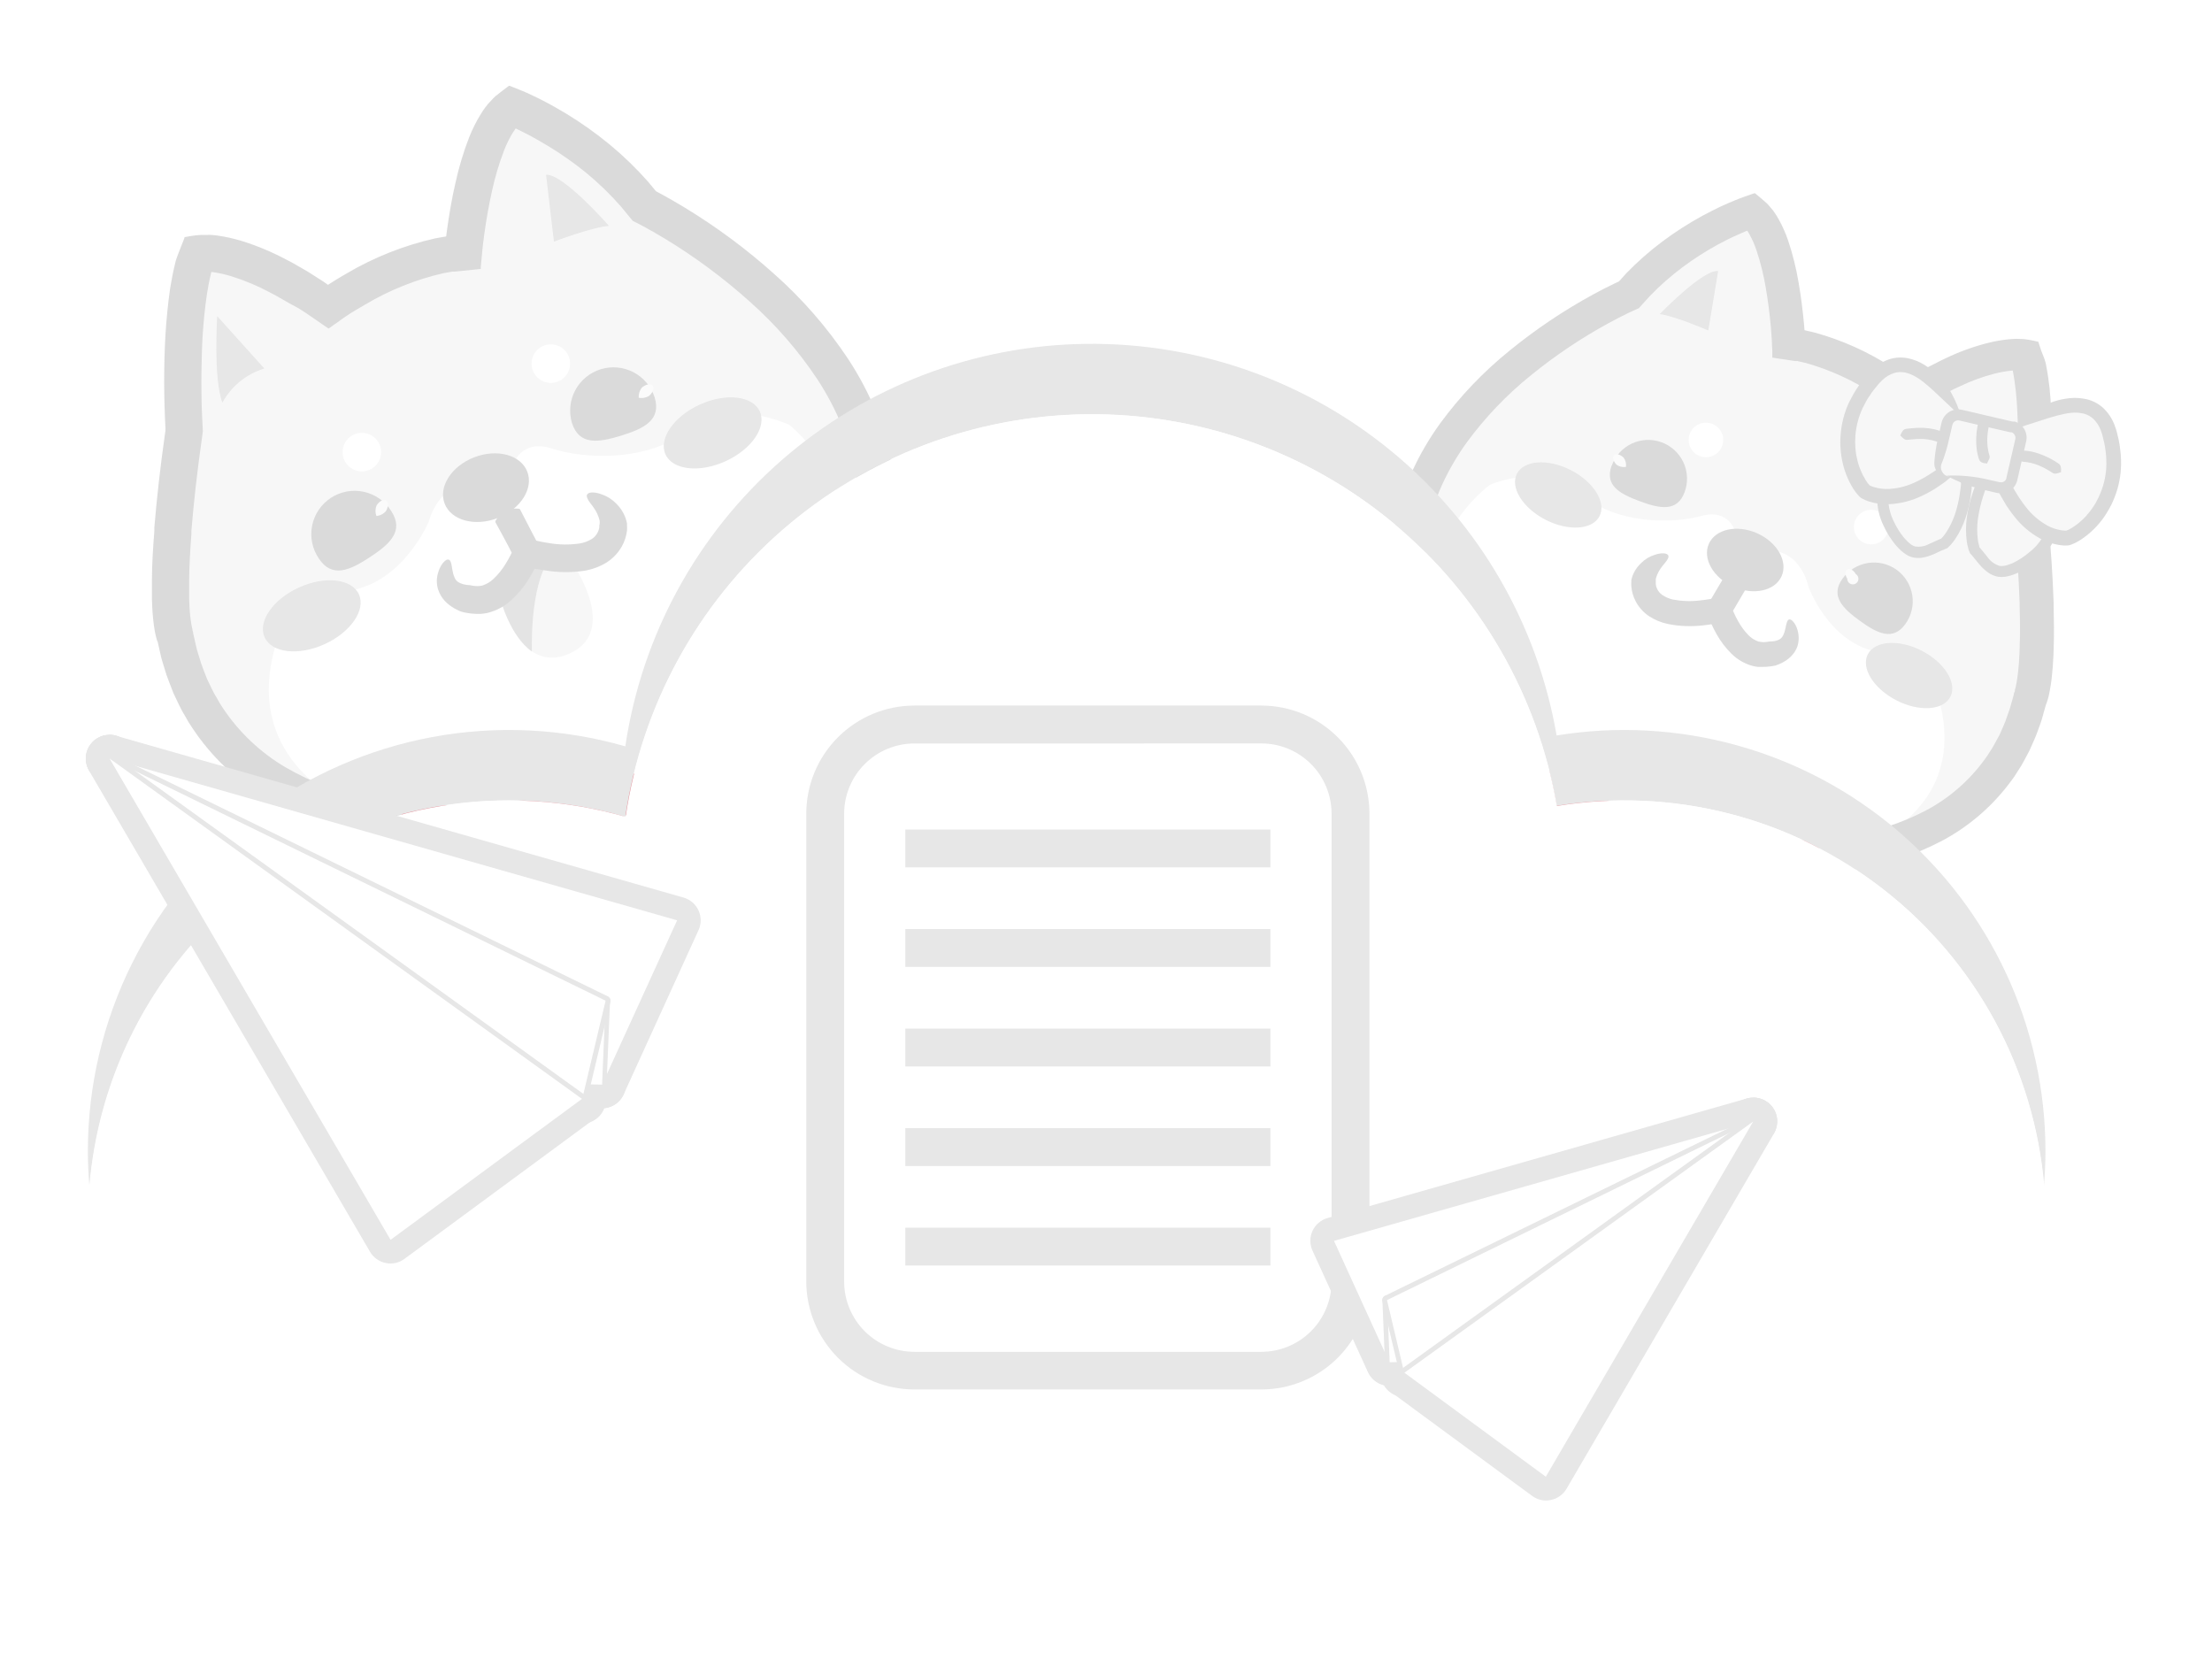 <svg width="232" height="174" viewBox="0 0 232 174" fill="none" xmlns="http://www.w3.org/2000/svg">
<g opacity="0.48" filter="url(#filter0_d_2302_10443)">
<path d="M89.746 48.586C89.746 64.725 72.829 77.115 53.383 79.019C28.92 81.409 18.002 65.934 18.002 49.796C18.002 33.657 33.868 20.578 53.383 20.578C72.898 20.578 89.746 32.428 89.746 48.586Z" fill="white"/>
<path d="M40.095 78.999C40.095 78.999 24.016 74.596 29.237 59.663C29.237 59.663 31.22 55.885 36.798 54.923C42.376 53.961 44.974 47.709 44.974 47.709C44.974 47.709 46.005 43.38 49.986 43.742C53.968 44.104 53.769 41.833 53.769 41.833C53.769 41.833 54.593 38.968 57.89 40.048C61.187 41.129 67.855 41.536 72.268 38.065C76.681 34.594 82.784 37.569 82.784 37.569C82.784 37.569 95.898 47.694 83.944 64.551C83.944 64.551 91.57 57.61 91.917 48.492C92.264 39.374 89.249 28.967 71.658 16.949L66.497 14.346L58.39 5.609L52.391 4.786L49.852 13.101L47.651 19.968C47.651 19.968 42.569 18.937 38.791 22.72C35.013 26.503 34.458 25.199 34.458 25.199C34.458 25.199 27.229 20.325 25.211 20.241C23.193 20.157 19.826 19.79 19.826 19.79L19.331 38.135C19.331 38.135 16.306 56.44 19.331 63.331C22.355 70.223 27.65 78.384 40.095 78.999Z" fill="#EFEFEF"/>
<path d="M44.84 77.522C44.884 77.52 44.928 77.529 44.969 77.547C45.009 77.565 45.045 77.592 45.073 77.626C45.567 77.963 45.936 78.452 46.124 79.019C46.313 79.639 46.124 80.442 45.044 81.255C44.942 81.32 44.832 81.37 44.716 81.404C42.456 81.32 40.206 81.043 37.993 80.576C34.483 79.864 31.113 78.583 28.017 76.783C24.856 74.921 22.162 72.362 20.139 69.301C19.881 68.922 19.643 68.53 19.425 68.126C19.187 67.74 18.97 67.341 18.776 66.931C18.577 66.52 18.379 66.113 18.191 65.697L17.695 64.422C17.529 64.002 17.385 63.574 17.263 63.138C17.139 62.702 16.981 62.276 16.882 61.834L16.584 60.515L16.52 60.233V60.263V60.292L16.45 60.104C16.41 59.96 16.361 59.791 16.336 59.667L16.247 59.271C16.09 58.353 15.994 57.425 15.959 56.494L15.935 55.825V55.166C15.935 54.729 15.935 54.288 15.935 53.857C15.935 52.116 16.058 50.386 16.187 48.7V48.512V48.328C16.455 45.116 16.822 41.928 17.268 38.759L17.353 38.164V38.09V38.05V37.946L17.298 36.721C17.263 35.913 17.244 35.105 17.229 34.292C17.206 32.676 17.225 31.054 17.288 29.428C17.351 27.802 17.48 26.167 17.675 24.525C17.729 24.113 17.779 23.702 17.838 23.29L18.057 22.046C18.126 21.634 18.235 21.213 18.329 20.796C18.389 20.477 18.48 20.165 18.602 19.864L19.004 18.813L19.207 18.317L19.306 18.054L19.356 17.92C19.356 17.92 19.356 17.876 19.356 17.861H19.425C19.792 17.802 20.134 17.722 20.511 17.687C20.889 17.637 21.271 17.622 21.651 17.643C21.848 17.631 22.045 17.631 22.241 17.643L22.737 17.697C23.629 17.82 24.509 18.014 25.37 18.277C27.003 18.787 28.583 19.451 30.09 20.261L30.645 20.548L31.191 20.861C31.548 21.069 31.915 21.272 32.272 21.485L33.318 22.15L33.843 22.482L34.339 22.829L34.398 22.874L35.182 22.378C35.539 22.165 35.896 21.941 36.258 21.738C39.171 20.008 42.339 18.747 45.643 18L46.794 17.797L46.888 17.092C47.111 15.471 47.384 13.86 47.756 12.243C48.113 10.592 48.599 8.971 49.208 7.394C49.55 6.532 49.968 5.703 50.458 4.915C50.592 4.712 50.711 4.509 50.869 4.306L50.983 4.157C51.033 4.082 51.087 4.013 51.147 3.939C51.276 3.79 51.415 3.656 51.548 3.512C51.675 3.365 51.811 3.226 51.955 3.096L52.401 2.744C52.694 2.506 53.006 2.283 53.314 2.05L53.373 2C53.373 2 53.423 2 53.447 2L53.596 2.059L53.899 2.179L54.504 2.421C54.905 2.575 55.312 2.759 55.713 2.947C56.115 3.135 56.561 3.349 56.973 3.567C57.801 3.988 58.604 4.454 59.402 4.93C60.991 5.897 62.508 6.976 63.944 8.158C65.389 9.352 66.739 10.659 67.98 12.065L68.798 13.057L69.393 13.374C70.201 13.815 70.989 14.271 71.773 14.747C75.123 16.777 78.276 19.114 81.193 21.728C84.157 24.354 86.767 27.354 88.957 30.653C90.129 32.435 91.125 34.326 91.932 36.3C92.335 37.298 92.683 38.318 92.973 39.354C93.097 39.885 93.261 40.405 93.355 40.941L93.504 41.744C93.553 42.012 93.603 42.285 93.628 42.552C93.916 44.718 93.905 46.914 93.593 49.077C93.445 50.149 93.228 51.211 92.944 52.255C92.805 52.751 92.636 53.291 92.478 53.802L92.373 54.095C91.976 55.231 91.514 56.343 90.99 57.426L90.455 58.329C90.108 58.889 89.602 59.653 88.967 60.496C88.333 61.338 87.589 62.246 86.791 63.114C86.012 63.955 85.184 64.75 84.312 65.493C83.417 66.335 82.417 67.056 81.337 67.64C80.702 67.938 80.439 67.878 80.464 67.64C80.494 67.144 81.575 65.721 82.799 63.981C82.621 64.125 84.193 62.127 85.467 59.91C86.111 58.81 86.682 57.664 87.083 56.797L87.539 55.736L87.693 55.329L87.976 54.719L88.228 54.1C88.407 53.688 88.551 53.267 88.724 52.85L88.814 52.592C88.947 52.151 89.096 51.71 89.215 51.264C89.456 50.373 89.641 49.469 89.77 48.556C90.025 46.748 90.034 44.913 89.795 43.103C89.775 42.876 89.741 42.651 89.691 42.428L89.567 41.754C89.488 41.303 89.349 40.867 89.245 40.42C88.996 39.525 88.697 38.644 88.347 37.783C87.641 36.039 86.766 34.368 85.735 32.795C83.728 29.775 81.338 27.029 78.625 24.624C75.89 22.171 72.934 19.977 69.794 18.069C69.061 17.623 68.323 17.198 67.583 16.795L67.003 16.488L66.408 16.185C66.353 16.185 66.329 16.116 66.289 16.076L66.185 15.947L65.967 15.684L65.099 14.628C63.998 13.38 62.801 12.219 61.519 11.158C60.217 10.095 58.84 9.127 57.399 8.262C56.675 7.831 55.951 7.409 55.203 7.028C54.836 6.834 54.459 6.656 54.087 6.477L54.023 6.566C53.932 6.688 53.848 6.813 53.77 6.943C53.416 7.525 53.115 8.137 52.872 8.773C52.341 10.158 51.916 11.582 51.603 13.032C51.271 14.519 51.008 16.007 50.795 17.553L50.721 18.124L50.656 18.619L50.597 19.19C50.552 19.586 50.517 19.988 50.483 20.39L50.428 20.989V21.138V21.213H50.393L50.096 21.242L47.721 21.485H47.647H47.612H47.518H47.453L47.319 21.51L47.056 21.555L46.526 21.649C43.631 22.312 40.858 23.423 38.306 24.941C37.978 25.125 37.661 25.328 37.314 25.521L36.818 25.824L36.57 25.987L36.074 26.314C35.747 26.538 35.425 26.81 35.083 27.018L34.587 27.381C34.542 27.381 34.503 27.445 34.463 27.465L34.344 27.381L34.096 27.212L32.192 25.903L31.696 25.576L31.201 25.273L30.308 24.787C29.986 24.594 29.654 24.411 29.317 24.222L28.821 23.939L28.325 23.682C27.034 22.987 25.679 22.417 24.279 21.981C23.623 21.777 22.951 21.627 22.271 21.53H22.162L22.122 21.718C22.043 22.075 21.949 22.422 21.889 22.789L21.696 23.895C21.641 24.267 21.597 24.644 21.547 25.015C21.364 26.503 21.24 28.055 21.185 29.602C21.131 31.149 21.111 32.696 21.131 34.252C21.131 35.026 21.16 35.804 21.195 36.578L21.25 37.733C21.25 37.782 21.274 38.04 21.274 38.229L21.21 38.725L21.131 39.31C20.688 42.427 20.336 45.542 20.075 48.656V48.834V49.018C19.951 50.659 19.852 52.305 19.837 53.926C19.837 54.333 19.837 54.739 19.837 55.136V55.741L19.861 56.331C19.885 57.079 19.96 57.824 20.084 58.562L20.134 58.785C20.134 58.864 20.164 58.894 20.179 58.954C20.162 58.925 20.147 58.895 20.134 58.864L20.159 58.919C20.172 58.938 20.18 58.96 20.184 58.983C20.184 59.018 20.184 59.068 20.184 59.092L20.233 59.241L20.258 59.316V59.35V59.42L20.337 59.752L20.595 60.892C20.68 61.274 20.813 61.636 20.922 62.008C21.024 62.381 21.146 62.749 21.289 63.108L21.706 64.184L22.202 65.226C22.364 65.566 22.547 65.897 22.747 66.217C22.927 66.559 23.125 66.89 23.342 67.209C25.041 69.778 27.305 71.925 29.961 73.486C32.691 75.066 35.66 76.19 38.752 76.813C40.757 77.223 42.794 77.461 44.84 77.522V77.522Z" fill="#B2B2B2"/>
<path d="M22.781 26.156C22.781 26.156 22.365 32.75 23.326 35.224C24.269 33.504 25.848 32.221 27.724 31.649L22.781 26.156Z" fill="#CCCCCC"/>
<path d="M58.099 18.342C58.099 18.342 62.065 16.83 63.87 16.691C63.87 16.691 59.06 11.192 57.27 11.331L58.099 18.342Z" fill="#CCCCCC"/>
<path d="M37.953 42.438C39.068 42.438 39.971 41.535 39.971 40.42C39.971 39.306 39.068 38.402 37.953 38.402C36.839 38.402 35.935 39.306 35.935 40.42C35.935 41.535 36.839 42.438 37.953 42.438Z" fill="white"/>
<path d="M57.771 33.157C58.885 33.157 59.789 32.253 59.789 31.139C59.789 30.024 58.885 29.121 57.771 29.121C56.656 29.121 55.753 30.024 55.753 31.139C55.753 32.253 56.656 33.157 57.771 33.157Z" fill="white"/>
<path d="M34.053 60.557C36.783 59.311 38.39 56.972 37.642 55.333C36.894 53.694 34.074 53.375 31.344 54.621C28.614 55.867 27.007 58.206 27.755 59.845C28.503 61.484 31.323 61.803 34.053 60.557Z" fill="#CCCCCC"/>
<path d="M76.098 41.372C78.828 40.126 80.435 37.787 79.687 36.148C78.939 34.509 76.119 34.19 73.389 35.436C70.659 36.682 69.052 39.021 69.8 40.66C70.548 42.3 73.368 42.618 76.098 41.372Z" fill="#CCCCCC"/>
<path d="M43.105 81.28C43.057 81.282 43.008 81.273 42.964 81.254C42.919 81.236 42.88 81.207 42.847 81.171C42.32 80.829 41.946 80.296 41.806 79.683C41.712 79.034 41.995 78.305 43.021 77.532C43.113 77.472 43.213 77.425 43.318 77.393C45.394 77.499 47.474 77.499 49.551 77.393C56.209 77.061 62.853 75.781 68.912 73.193L70.474 72.489L72.006 71.716L72.229 71.612L72.859 71.319L73.816 70.873L74.996 70.263C75.427 70.055 75.858 69.767 76.319 69.529L77.023 69.132C77.256 68.994 77.484 68.84 77.718 68.696L78.417 68.255L78.769 68.042L79.106 67.809C79.552 67.496 79.993 67.199 80.42 66.916C81.089 66.381 81.669 65.959 82.145 65.612C82.5 65.32 82.873 65.05 83.261 64.804C83.846 64.447 84.113 64.437 84.138 64.7C84.052 65.235 83.846 65.744 83.533 66.188C83.434 66.359 83.325 66.543 83.206 66.738C83.077 66.926 82.933 67.12 82.785 67.318C82.487 67.715 82.16 68.151 81.793 68.577C81.499 68.977 81.167 69.347 80.801 69.683C80.464 70.05 80.018 70.436 79.542 70.873C79.304 71.086 79.046 71.314 78.803 71.532L78 72.182C77.727 72.4 77.46 72.623 77.182 72.831L76.364 73.426L75.591 73.982L74.872 74.443C74.425 74.73 74.058 74.973 73.791 75.137L73.369 75.38C72.874 75.618 72.412 75.876 71.927 76.099L70.439 76.758C68.797 77.462 67.119 78.078 65.412 78.603L64.772 78.806L64.132 78.984C63.701 79.103 63.275 79.227 62.843 79.336C61.98 79.549 61.123 79.768 60.25 79.941C56.785 80.664 53.269 81.111 49.734 81.28C47.526 81.394 45.313 81.394 43.105 81.28V81.28Z" fill="#C30D23"/>
<path d="M41.037 46.603C42.41 48.705 40.879 50.074 38.776 51.452C36.674 52.83 34.81 53.668 33.431 51.566C33.093 51.067 32.857 50.505 32.738 49.914C32.619 49.322 32.619 48.713 32.737 48.122C32.856 47.531 33.092 46.969 33.43 46.469C33.769 45.97 34.203 45.543 34.708 45.213C35.213 44.884 35.779 44.658 36.373 44.549C36.966 44.441 37.575 44.451 38.164 44.581C38.753 44.71 39.311 44.956 39.804 45.303C40.297 45.65 40.717 46.092 41.037 46.603V46.603Z" fill="#B2B2B2"/>
<path d="M40.498 45.497C40.765 45.666 40.75 46.167 40.468 46.618C40.216 46.908 39.859 47.086 39.476 47.114C39.34 46.751 39.35 46.349 39.506 45.993C39.783 45.557 40.23 45.329 40.498 45.497Z" fill="#F7F7F7"/>
<path d="M68.654 34.649C69.398 37.044 67.549 37.951 65.154 38.69C62.759 39.429 60.721 39.731 59.977 37.331C59.646 36.188 59.777 34.96 60.342 33.912C60.907 32.864 61.861 32.079 62.998 31.728C64.136 31.376 65.366 31.485 66.424 32.032C67.481 32.578 68.282 33.518 68.654 34.649V34.649Z" fill="#B2B2B2"/>
<path d="M68.431 33.434C68.644 33.672 68.491 34.148 68.094 34.505C67.769 34.717 67.374 34.794 66.993 34.718C66.961 34.331 67.082 33.947 67.33 33.648C67.732 33.295 68.223 33.216 68.431 33.434Z" fill="#F7F7F7"/>
<path d="M52.203 47.333C54.597 46.407 55.986 44.229 55.304 42.469C54.623 40.709 52.13 40.034 49.737 40.961C47.343 41.887 45.955 44.065 46.636 45.825C47.317 47.584 49.81 48.26 52.203 47.333Z" fill="#B2B2B2"/>
<path d="M55.416 49.88V49.905H55.49L55.416 49.88Z" fill="#DB2F0E"/>
<path d="M59.382 51.065L58.431 50.778C55.847 52.697 55.733 59.167 55.768 61.299C56.849 62.047 58.247 62.29 59.928 61.458C65.287 58.8 59.382 51.065 59.382 51.065Z" fill="#EFEFEF"/>
<path d="M58.441 50.793L55.466 49.9H55.392L52.496 55.88C52.496 55.88 53.488 59.712 55.783 61.334C55.744 59.182 55.858 52.711 58.441 50.793Z" fill="#C6C6C6"/>
<path d="M51.946 47.743C51.946 47.714 51.946 47.704 51.97 47.629C52.197 47.201 52.546 46.85 52.974 46.622C53.402 46.394 53.888 46.299 54.37 46.35C54.426 46.353 54.48 46.368 54.529 46.395L55.52 48.314L55.991 49.216L56.269 49.746L56.532 50.242L56.78 50.738L56.839 50.872C56.829 50.918 56.814 50.963 56.794 51.006L56.69 51.279C56.621 51.46 56.547 51.644 56.467 51.829L56.343 52.102L56.239 52.315L56.09 52.617C55.882 53.024 55.654 53.42 55.401 53.817C54.899 54.625 54.283 55.357 53.572 55.989C52.869 56.626 52.016 57.075 51.093 57.293C50.882 57.336 50.668 57.366 50.453 57.382H50.17H49.903C49.627 57.373 49.352 57.347 49.08 57.303C48.84 57.266 48.604 57.215 48.371 57.149C48.371 57.149 48.207 57.089 47.934 56.956C47.553 56.771 47.199 56.534 46.883 56.252C46.437 55.851 46.108 55.337 45.931 54.764C45.777 54.233 45.777 53.669 45.931 53.138C46.008 52.834 46.13 52.543 46.293 52.275C46.394 52.108 46.519 51.958 46.665 51.829C46.888 51.645 47.047 51.645 47.161 51.755C47.389 51.973 47.389 52.657 47.548 53.242C47.548 53.207 47.592 53.381 47.677 53.579C47.759 53.788 47.909 53.963 48.103 54.075C48.327 54.201 48.572 54.285 48.827 54.323C48.968 54.349 49.11 54.366 49.253 54.372C49.388 54.403 49.523 54.426 49.66 54.442C49.963 54.488 50.272 54.479 50.572 54.417C51.017 54.276 51.424 54.035 51.762 53.713C52.247 53.254 52.669 52.732 53.016 52.161C53.21 51.859 53.388 51.536 53.552 51.214L53.671 50.971C53.408 50.475 53.175 49.98 52.952 49.593L51.946 47.743Z" fill="#B2B2B2"/>
<path d="M55.307 52.473C55.277 52.473 55.267 52.473 55.247 52.384C55.133 52.029 55.111 51.65 55.183 51.283C55.304 50.72 55.554 50.193 55.912 49.742C55.943 49.705 55.98 49.673 56.021 49.647L56.467 49.756C56.74 49.816 57.121 49.895 57.583 49.96C58.638 50.142 59.715 50.157 60.776 50.004C61.229 49.935 61.663 49.776 62.055 49.538C62.323 49.371 62.54 49.133 62.679 48.849C62.776 48.671 62.837 48.475 62.858 48.274C62.865 48.216 62.865 48.158 62.858 48.1C62.873 48.06 62.883 48.019 62.888 47.976C62.908 47.845 62.908 47.711 62.888 47.58C62.757 47.072 62.53 46.594 62.218 46.172C61.618 45.408 61.41 45.036 61.623 44.808C61.837 44.58 62.471 44.595 63.165 44.873C63.742 45.077 64.26 45.417 64.678 45.864C65.049 46.236 65.344 46.678 65.545 47.163C65.617 47.34 65.675 47.523 65.719 47.709L65.763 47.922C65.763 47.922 65.763 47.991 65.763 48.115C65.776 48.292 65.776 48.469 65.763 48.646C65.694 49.228 65.51 49.791 65.223 50.302C64.825 51.01 64.254 51.605 63.562 52.032C62.847 52.457 62.058 52.742 61.237 52.87C59.884 53.065 58.509 53.05 57.161 52.825C56.537 52.741 55.918 52.624 55.307 52.473V52.473Z" fill="#B2B2B2"/>
<path d="M149.58 53.376C148.896 67.809 163.502 79.614 180.816 82.133C202.602 85.306 213.019 71.929 213.703 57.491C214.387 43.053 200.772 30.687 183.295 29.859C165.817 29.031 150.264 38.938 149.58 53.376Z" fill="white"/>
<path d="M192.705 82.698C192.705 82.698 207.272 79.44 203.231 65.88C203.231 65.88 201.61 62.409 196.672 61.324C191.733 60.238 189.666 54.536 189.666 54.536C189.666 54.536 188.927 50.619 185.347 50.758C181.768 50.897 182.045 48.889 182.045 48.889C182.045 48.889 181.43 46.291 178.436 47.119C175.441 47.947 169.462 48.036 165.674 44.714C161.886 41.392 156.293 43.841 156.293 43.841C156.293 43.841 144.131 52.344 154.106 67.928C154.106 67.928 147.582 61.413 147.661 53.222C147.74 45.031 150.874 35.869 167.121 25.868L171.846 23.756L179.467 16.319L184.852 15.823L186.77 23.369L188.446 29.607C188.446 29.607 193.037 28.903 196.26 32.443C199.483 35.983 200.028 34.837 200.028 34.837C200.028 34.837 206.697 30.737 208.507 30.737C210.316 30.737 213.341 30.564 213.341 30.564L212.999 46.995C212.999 46.995 214.927 63.495 211.928 69.534C208.928 75.573 203.856 82.678 192.705 82.698Z" fill="#EFEFEF"/>
<path d="M188.521 81.176C188.481 81.172 188.442 81.178 188.405 81.193C188.368 81.207 188.335 81.231 188.308 81.26C187.854 81.541 187.505 81.965 187.316 82.465C187.123 83.01 187.232 83.734 188.189 84.507C188.276 84.573 188.373 84.623 188.476 84.656C190.5 84.679 192.523 84.526 194.52 84.2C197.692 83.71 200.761 82.705 203.609 81.225C206.512 79.69 209.028 77.515 210.966 74.864C211.224 74.542 211.427 74.19 211.656 73.843C211.884 73.503 212.094 73.153 212.285 72.791C212.479 72.43 212.677 72.073 212.86 71.711L213.356 70.595C213.53 70.223 213.659 69.841 213.797 69.46C213.936 69.078 214.085 68.701 214.189 68.309L214.516 67.144L214.586 66.896L214.655 66.733C214.695 66.604 214.749 66.455 214.779 66.346L214.873 65.999C215.054 65.182 215.179 64.354 215.245 63.52L215.3 62.92L215.334 62.335C215.364 61.938 215.379 61.547 215.389 61.16C215.448 59.603 215.424 58.066 215.389 56.534V56.202C215.287 53.316 215.098 50.449 214.824 47.599L214.779 47.064V46.995V46.96V46.871L214.883 45.78C214.948 45.056 214.997 44.332 215.047 43.608C215.136 42.164 215.187 40.713 215.201 39.255C215.214 37.797 215.168 36.33 215.062 34.852C215.032 34.48 215.002 34.114 214.968 33.742L214.824 32.621C214.779 32.244 214.7 31.867 214.635 31.491C214.594 31.202 214.524 30.918 214.427 30.643L214.075 29.745L213.916 29.25L213.837 29.012L213.797 28.893C213.8 28.875 213.8 28.856 213.797 28.838H213.733C213.411 28.769 213.108 28.68 212.776 28.635C212.439 28.575 212.097 28.545 211.755 28.546C211.58 28.536 211.404 28.536 211.229 28.546L210.798 28.575C209.995 28.648 209.199 28.786 208.418 28.987C206.936 29.368 205.494 29.892 204.114 30.554L203.618 30.787L203.123 31.044C202.79 31.213 202.458 31.382 202.131 31.54L201.139 32.091L200.644 32.363L200.178 32.656L200.118 32.691L199.439 32.195C199.126 31.986 198.824 31.773 198.507 31.575C195.974 29.915 193.197 28.664 190.276 27.866L189.26 27.633L189.21 26.999C189.076 25.541 188.893 24.083 188.64 22.626C188.39 21.133 188.023 19.663 187.544 18.228C187.282 17.456 186.95 16.709 186.553 15.997C186.444 15.808 186.344 15.625 186.211 15.436L186.116 15.298C186.072 15.228 186.032 15.164 185.978 15.094C185.923 15.025 185.754 14.827 185.64 14.693C185.526 14.559 185.417 14.42 185.288 14.306L184.907 13.974C184.659 13.746 184.386 13.533 184.123 13.314L184.069 13.27C184.069 13.27 184.024 13.27 184.004 13.27L183.865 13.314L183.588 13.409L183.037 13.602C182.671 13.726 182.304 13.87 181.937 14.023C181.57 14.177 181.158 14.346 180.782 14.519C180.023 14.861 179.294 15.243 178.55 15.635C177.089 16.434 175.685 17.335 174.351 18.332C173.008 19.338 171.746 20.449 170.578 21.654L169.804 22.512L169.259 22.769C168.515 23.131 167.772 23.508 167.072 23.895C163.996 25.573 161.082 27.531 158.366 29.745C155.602 31.972 153.141 34.548 151.043 37.411C149.925 38.957 148.959 40.608 148.157 42.339C147.754 43.214 147.402 44.111 147.101 45.026C146.962 45.492 146.799 45.953 146.69 46.429L146.526 47.143C146.464 47.38 146.415 47.62 146.377 47.862C146.03 49.787 145.947 51.751 146.129 53.698C146.22 54.663 146.371 55.622 146.581 56.569C146.685 57.065 146.809 57.506 146.933 57.972L147.012 58.24C147.319 59.273 147.685 60.287 148.108 61.279L148.549 62.107C148.837 62.603 149.258 63.327 149.774 64.09C150.345 64.933 150.959 65.745 151.613 66.525C152.273 67.312 152.98 68.058 153.73 68.761C154.493 69.551 155.356 70.238 156.298 70.803C156.849 71.096 157.087 71.056 157.077 70.803C157.077 70.347 156.165 69.038 155.143 67.437C155.302 67.566 153.973 65.716 152.932 63.679C152.447 62.749 152.008 61.796 151.618 60.823L151.256 59.831L151.132 59.459L150.904 58.904L150.706 58.339C150.562 57.962 150.453 57.58 150.334 57.198L150.264 56.97C150.16 56.564 150.051 56.162 149.962 55.761C149.784 54.955 149.656 54.138 149.58 53.316C149.429 51.683 149.499 50.037 149.789 48.423C149.817 48.22 149.859 48.02 149.912 47.823L150.051 47.228C150.141 46.826 150.279 46.439 150.393 46.048C150.654 45.256 150.959 44.48 151.306 43.722C152.018 42.196 152.873 40.74 153.859 39.374C155.784 36.758 158.038 34.401 160.567 32.363C163.116 30.288 165.852 28.452 168.738 26.88C169.408 26.518 170.087 26.161 170.771 25.834L171.302 25.586L171.842 25.343C171.897 25.343 171.916 25.278 171.956 25.248L172.055 25.139L172.259 24.911L173.082 24.004C174.119 22.937 175.238 21.953 176.428 21.059C177.629 20.159 178.893 19.347 180.211 18.629C180.876 18.277 181.545 17.93 182.229 17.638C182.566 17.479 182.909 17.335 183.251 17.192L183.305 17.271C183.38 17.375 183.444 17.504 183.513 17.623C183.804 18.157 184.047 18.716 184.237 19.294C184.655 20.556 184.975 21.849 185.194 23.161C185.427 24.5 185.601 25.868 185.725 27.237L185.764 27.733L185.799 28.198L185.834 28.694C185.834 29.051 185.869 29.413 185.883 29.775V30.316V30.514H185.918L186.181 30.554L188.293 30.871H188.362H188.392H188.476H188.536L188.655 30.901L188.888 30.955L189.354 31.059C191.915 31.776 194.349 32.886 196.568 34.352C196.856 34.53 197.128 34.723 197.411 34.912L197.822 35.199L198.041 35.358L198.462 35.67C198.745 35.889 199.022 36.121 199.305 36.345L199.726 36.687C199.761 36.687 199.796 36.746 199.831 36.766L199.945 36.697L200.173 36.558L201.928 35.467L202.364 35.194L202.81 34.941L203.693 34.446C203.995 34.282 204.293 34.133 204.595 33.98L205.046 33.752L205.503 33.543C206.685 32.973 207.921 32.52 209.191 32.19C209.787 32.036 210.394 31.93 211.006 31.872H211.105L211.135 32.046C211.189 32.368 211.259 32.686 211.299 33.038L211.423 34.029C211.457 34.366 211.482 34.703 211.512 35.021C211.611 36.374 211.656 37.753 211.641 39.136C211.626 40.519 211.576 41.908 211.492 43.301C211.447 43.995 211.398 44.689 211.333 45.378L211.234 46.41C211.234 46.454 211.204 46.682 211.189 46.851L211.229 47.287L211.274 47.813C211.542 50.619 211.725 53.429 211.824 56.241V56.405V56.564C211.864 58.051 211.884 59.539 211.824 60.967C211.824 61.333 211.799 61.69 211.775 62.047L211.745 62.588L211.695 63.113C211.64 63.78 211.542 64.442 211.403 65.097L211.348 65.295C211.348 65.364 211.313 65.394 211.304 65.444C211.294 65.493 211.363 65.33 211.343 65.364V65.414C211.332 65.431 211.324 65.449 211.318 65.469C211.318 65.503 211.318 65.543 211.289 65.568L211.239 65.697L211.214 65.761V65.796V65.855L211.13 66.148L210.847 67.139C210.758 67.477 210.619 67.794 210.51 68.131C210.403 68.468 210.277 68.799 210.133 69.123L209.717 70.07L209.221 70.977C209.06 71.28 208.883 71.575 208.691 71.859C208.514 72.152 208.322 72.435 208.115 72.707C206.487 74.933 204.37 76.757 201.928 78.037C199.421 79.339 196.718 80.22 193.925 80.645C192.142 80.976 190.334 81.153 188.521 81.176V81.176Z" fill="#B2B2B2"/>
<path d="M179.17 27.663C179.17 27.663 175.67 26.141 174.078 25.943C174.078 25.943 178.615 21.227 180.206 21.426L179.17 27.663Z" fill="#CCCCCC"/>
<path d="M196.255 50.089C197.254 50.089 198.065 49.278 198.065 48.279C198.065 47.279 197.254 46.469 196.255 46.469C195.256 46.469 194.445 47.279 194.445 48.279C194.445 49.278 195.256 50.089 196.255 50.089Z" fill="white"/>
<path d="M178.922 40.951C179.921 40.951 180.732 40.141 180.732 39.141C180.732 38.142 179.921 37.331 178.922 37.331C177.923 37.331 177.112 38.142 177.112 39.141C177.112 40.141 177.923 40.951 178.922 40.951Z" fill="white"/>
<path d="M186.858 53.431C187.548 51.882 186.399 49.867 184.292 48.93C182.186 47.992 179.919 48.488 179.23 50.036C178.541 51.585 179.69 53.6 181.797 54.538C183.903 55.475 186.169 54.98 186.858 53.431Z" fill="#B2B2B2"/>
<path d="M183.419 54.238C183.419 54.214 183.444 54.204 183.419 54.139C183.235 53.745 182.936 53.416 182.562 53.193C182.188 52.97 181.756 52.865 181.322 52.89C181.272 52.892 181.223 52.904 181.178 52.925L180.187 54.6L179.725 55.384C179.641 55.532 179.547 55.686 179.458 55.845L179.2 56.286L178.957 56.737L178.897 56.851C178.907 56.893 178.918 56.935 178.932 56.975L179.016 57.223C179.071 57.387 179.131 57.555 179.19 57.719L179.289 57.967L179.373 58.165L179.497 58.443C179.666 58.81 179.849 59.182 180.058 59.544C180.476 60.287 180.997 60.968 181.605 61.566C182.211 62.169 182.962 62.606 183.786 62.836C183.972 62.883 184.161 62.919 184.351 62.945H184.604H184.847C185.094 62.949 185.341 62.936 185.586 62.905C185.801 62.883 186.015 62.849 186.226 62.801C186.36 62.757 186.493 62.706 186.622 62.647C186.979 62.499 187.313 62.3 187.614 62.057C188.031 61.721 188.347 61.274 188.526 60.768C188.75 60.019 188.669 59.212 188.303 58.522C188.22 58.37 188.115 58.231 187.991 58.111C187.797 57.937 187.653 57.927 187.554 58.021C187.341 58.205 187.316 58.82 187.148 59.34C187.148 59.31 187.103 59.464 187.019 59.638C186.934 59.824 186.792 59.977 186.612 60.074C186.406 60.176 186.182 60.24 185.953 60.263C185.826 60.28 185.699 60.288 185.571 60.287C185.452 60.312 185.331 60.328 185.209 60.337C184.935 60.364 184.658 60.342 184.391 60.272C183.998 60.128 183.644 59.896 183.355 59.593C182.94 59.161 182.585 58.676 182.299 58.15C182.14 57.873 181.996 57.58 181.862 57.283L181.763 57.059L182.467 55.86L183.419 54.238Z" fill="#B2B2B2"/>
<path d="M180.221 58.329C180.221 58.329 180.256 58.329 180.276 58.25C180.394 57.933 180.43 57.592 180.38 57.258C180.297 56.749 180.097 56.267 179.795 55.85C179.767 55.816 179.736 55.786 179.701 55.761L179.299 55.84C179.051 55.88 178.704 55.934 178.308 55.974C177.356 56.09 176.393 56.058 175.452 55.88C175.046 55.789 174.662 55.621 174.321 55.384C174.089 55.222 173.905 54.999 173.791 54.739C173.715 54.584 173.672 54.416 173.662 54.243C173.658 54.191 173.658 54.138 173.662 54.085C173.662 54.085 173.662 54.05 173.662 53.976C173.653 53.856 173.661 53.736 173.687 53.619C173.824 53.171 174.046 52.753 174.341 52.389C174.911 51.73 175.115 51.398 174.931 51.194C174.748 50.991 174.182 50.971 173.548 51.194C173.022 51.354 172.544 51.64 172.155 52.027C171.807 52.342 171.526 52.723 171.327 53.148C171.251 53.307 171.191 53.473 171.148 53.644L171.098 53.837C171.095 53.893 171.095 53.949 171.098 54.005C171.087 54.171 171.087 54.336 171.098 54.501C171.139 55.02 171.281 55.525 171.515 55.989C171.84 56.641 172.326 57.199 172.928 57.61C173.548 58.02 174.242 58.306 174.971 58.453C176.173 58.688 177.404 58.735 178.62 58.592C179.537 58.502 180.182 58.334 180.221 58.329Z" fill="#B2B2B2"/>
<path d="M204.56 66.081C205.298 64.647 203.958 62.487 201.568 61.256C199.177 60.025 196.64 60.19 195.902 61.624C195.164 63.058 196.504 65.218 198.894 66.449C201.285 67.68 203.822 67.515 204.56 66.081Z" fill="#CCCCCC"/>
<path d="M167.759 47.141C168.497 45.707 167.158 43.547 164.767 42.316C162.376 41.085 159.84 41.25 159.101 42.684C158.363 44.118 159.703 46.278 162.093 47.509C164.484 48.739 167.021 48.575 167.759 47.141Z" fill="#CCCCCC"/>
<path d="M189.914 84.612C189.957 84.615 190.001 84.61 190.042 84.595C190.083 84.581 190.12 84.558 190.152 84.527C190.634 84.243 190.989 83.786 191.143 83.248C191.252 82.673 191.029 82.009 190.152 81.265C190.073 81.203 189.984 81.156 189.889 81.126C188.028 81.134 186.168 81.048 184.316 80.868C178.378 80.361 172.576 78.812 167.176 76.292L165.808 75.593L164.494 74.864L164.295 74.76L163.745 74.467L162.912 74.031L161.881 73.436C161.504 73.228 161.127 72.975 160.725 72.722L160.116 72.335C159.912 72.202 159.714 72.058 159.511 71.919L158.901 71.498L158.598 71.289L158.306 71.066C157.924 70.769 157.537 70.481 157.171 70.213C156.59 69.718 156.09 69.301 155.683 68.974C155.369 68.696 155.037 68.438 154.692 68.2C154.196 67.858 153.948 67.838 153.913 68.072C153.971 68.553 154.141 69.015 154.409 69.42C154.488 69.579 154.582 69.752 154.682 69.916C154.781 70.079 154.905 70.268 155.029 70.451C155.282 70.818 155.554 71.225 155.867 71.621C156.121 71.99 156.408 72.336 156.724 72.653C157.012 72.995 157.394 73.362 157.8 73.768C158.004 73.972 158.212 74.185 158.435 74.393L159.124 75.008C159.357 75.211 159.59 75.424 159.828 75.623L160.537 76.188L161.201 76.718L161.826 77.16L162.763 77.829L163.13 78.062C163.552 78.3 163.963 78.558 164.39 78.766L165.674 79.421C167.112 80.12 168.587 80.742 170.091 81.285L170.652 81.488L171.217 81.677L172.352 82.048C173.116 82.272 173.879 82.504 174.648 82.698C177.716 83.493 180.843 84.042 183.999 84.339C185.964 84.531 187.939 84.622 189.914 84.612Z" fill="#C30D23"/>
<path d="M193.251 53.683C191.937 55.503 193.251 56.797 195.071 58.116C196.89 59.434 198.541 60.267 199.845 58.443C200.158 58.01 200.382 57.52 200.505 57C200.628 56.48 200.648 55.942 200.562 55.414C200.477 54.887 200.289 54.382 200.009 53.928C199.728 53.473 199.361 53.078 198.928 52.766C198.495 52.453 198.005 52.229 197.485 52.106C196.965 51.983 196.427 51.964 195.9 52.049C195.372 52.134 194.867 52.322 194.413 52.602C193.958 52.883 193.564 53.25 193.251 53.683V53.683Z" fill="#B2B2B2"/>
<path d="M193.746 52.716C193.504 52.855 193.494 53.306 193.746 53.708C193.747 53.81 193.773 53.91 193.824 53.998C193.874 54.086 193.947 54.159 194.035 54.211C194.122 54.263 194.222 54.291 194.324 54.292C194.425 54.293 194.525 54.268 194.614 54.219C194.703 54.17 194.778 54.098 194.831 54.011C194.884 53.925 194.913 53.825 194.916 53.724C194.919 53.622 194.896 53.522 194.848 53.432C194.8 53.342 194.73 53.266 194.644 53.212C194.401 52.796 194.009 52.578 193.746 52.716Z" fill="#F7F7F7"/>
<path d="M169.035 41.819C168.272 43.931 169.883 44.793 172.01 45.582C174.137 46.37 175.932 46.702 176.696 44.59C176.878 44.088 176.959 43.555 176.935 43.022C176.911 42.488 176.782 41.965 176.556 41.481C176.33 40.997 176.01 40.563 175.616 40.203C175.222 39.843 174.761 39.563 174.259 39.382C173.757 39.2 173.224 39.118 172.69 39.142C172.157 39.166 171.634 39.295 171.15 39.521C170.666 39.748 170.232 40.067 169.872 40.461C169.511 40.855 169.232 41.316 169.05 41.819H169.035Z" fill="#B2B2B2"/>
<path d="M169.283 40.742C169.085 40.946 169.199 41.382 169.541 41.734C169.682 41.838 169.842 41.912 170.013 41.953C170.183 41.994 170.359 42 170.532 41.972C170.559 41.798 170.55 41.62 170.505 41.45C170.461 41.279 170.382 41.12 170.274 40.98C169.918 40.653 169.481 40.539 169.283 40.742Z" fill="#F7F7F7"/>
<path d="M204.079 41.109C204.079 41.109 197.078 41.605 197.48 45.77C197.683 47.867 199.289 50.232 200.454 50.783C201.62 51.333 203.097 50.252 203.925 49.974C203.925 49.974 205.998 48.279 206.29 43.459L204.079 41.109Z" fill="#EFEFEF"/>
<path d="M204.079 41.109C203.385 40.992 202.679 40.962 201.977 41.02C201.186 41.092 200.413 41.303 199.696 41.645C199.084 41.919 198.524 42.296 198.04 42.76C197.736 43.047 197.481 43.382 197.287 43.752C197.053 44.205 196.917 44.701 196.885 45.21C196.876 46.223 197.103 47.225 197.549 48.135C197.888 48.878 198.325 49.572 198.848 50.198C199.017 50.392 199.196 50.577 199.384 50.753L199.612 50.941L199.82 51.09C200.028 51.24 200.259 51.356 200.504 51.432C200.874 51.534 201.262 51.552 201.64 51.487C202.047 51.415 202.444 51.292 202.82 51.12C203.202 50.956 203.583 50.753 203.926 50.624L203.99 50.594L204.084 50.559L204.233 50.495L204.347 50.391C204.441 50.307 204.461 50.282 204.511 50.232L204.635 50.098C204.788 49.923 204.931 49.737 205.061 49.543C205.526 48.853 205.895 48.102 206.157 47.312C206.447 46.436 206.646 45.532 206.752 44.615C206.784 44.398 206.802 44.179 206.806 43.96V43.544C206.814 43.455 206.814 43.365 206.806 43.276L206.613 43.083L206.439 42.914L206.34 42.825L206.142 42.651L205.745 42.324C205.199 41.899 204.631 41.501 204.045 41.134C204.421 41.803 204.744 42.359 205.125 42.909L205.423 43.321L205.586 43.529L205.671 43.638C205.701 43.678 205.671 43.638 205.671 43.668C205.671 43.668 205.671 43.668 205.671 43.697V43.841C205.646 44.035 205.631 44.238 205.596 44.451C205.494 45.293 205.309 46.124 205.046 46.93C204.814 47.618 204.494 48.273 204.094 48.879C203.985 49.032 203.871 49.186 203.752 49.325L203.658 49.424L203.598 49.489L203.464 49.543L202.354 50.039C201.892 50.299 201.355 50.393 200.832 50.307C200.701 50.265 200.577 50.203 200.465 50.123L200.326 50.019L200.157 49.88C200.053 49.781 199.905 49.632 199.726 49.434C199.276 48.889 198.9 48.287 198.605 47.644C198.242 46.905 198.052 46.093 198.05 45.269C198.088 44.627 198.374 44.024 198.848 43.588C199.244 43.216 199.698 42.911 200.192 42.686C200.936 42.329 201.565 42.096 202.175 41.848C202.785 41.6 203.355 41.362 204.079 41.109Z" fill="#B2B2B2"/>
<path d="M210.803 42.636C210.803 42.636 216.891 46.107 214.705 49.712C213.614 51.507 211.13 52.944 209.841 52.925C208.552 52.905 207.694 51.293 207.079 50.683C207.079 50.683 205.954 48.254 207.793 43.792L210.803 42.636Z" fill="#EFEFEF"/>
<path d="M210.802 42.636C211.342 43.177 211.754 43.658 212.19 44.124C212.627 44.59 213.088 45.115 213.603 45.735C213.95 46.153 214.224 46.626 214.416 47.133C214.655 47.732 214.655 48.399 214.416 48.998C214.054 49.736 213.529 50.382 212.879 50.887C212.341 51.355 211.742 51.748 211.1 52.057C210.852 52.161 210.653 52.225 210.519 52.27L210.306 52.325L210.133 52.354C209.998 52.372 209.861 52.372 209.726 52.354C209.219 52.199 208.778 51.88 208.472 51.447L207.698 50.495L207.599 50.391C207.599 50.391 207.599 50.336 207.599 50.307L207.559 50.173C207.51 49.992 207.472 49.808 207.445 49.622C207.349 48.903 207.349 48.175 207.445 47.456C207.559 46.613 207.752 45.783 208.021 44.977C208.08 44.773 208.159 44.585 208.219 44.397L208.264 44.263C208.264 44.223 208.264 44.263 208.264 44.228C208.264 44.193 208.264 44.228 208.264 44.228C208.264 44.228 208.264 44.228 208.293 44.203L208.412 44.149L208.65 44.03L209.101 43.787C209.682 43.459 210.217 43.102 210.847 42.661C210.157 42.737 209.472 42.848 208.794 42.993L208.298 43.112L208.045 43.182L207.916 43.221L207.688 43.296L207.431 43.385C207.382 43.461 207.343 43.542 207.317 43.628L207.153 44.015C207.063 44.213 206.985 44.417 206.92 44.625C206.616 45.496 206.401 46.397 206.28 47.312C206.17 48.135 206.17 48.968 206.28 49.791C206.314 50.022 206.362 50.25 206.424 50.475L206.474 50.649C206.496 50.721 206.523 50.792 206.553 50.862L206.612 51.011C206.642 51.05 206.682 51.09 206.717 51.13L206.786 51.204L206.831 51.254C207.074 51.536 207.326 51.888 207.604 52.201C207.87 52.517 208.173 52.8 208.506 53.044C208.818 53.265 209.173 53.417 209.548 53.49C209.803 53.526 210.061 53.526 210.316 53.49L210.569 53.44L210.857 53.371C211.103 53.296 211.345 53.207 211.58 53.103C212.325 52.771 213.02 52.339 213.648 51.819C214.446 51.193 215.087 50.39 215.522 49.474C215.716 49.002 215.809 48.496 215.795 47.986C215.779 47.571 215.697 47.161 215.552 46.772C215.321 46.143 214.986 45.558 214.56 45.041C214.062 44.425 213.46 43.901 212.78 43.494C212.159 43.128 211.494 42.84 210.802 42.636V42.636Z" fill="#B2B2B2"/>
<path d="M205.716 36.796C205.716 36.796 200.902 27.832 196.524 32.706C192.146 37.579 194.005 42.899 195.621 44.535C195.621 44.535 198.978 46.801 204.476 42.2L205.716 36.796Z" fill="#EFEFEF"/>
<path d="M205.715 36.796C205.469 35.893 205.112 35.024 204.654 34.208C204.13 33.278 203.431 32.458 202.596 31.793C202.348 31.599 202.088 31.421 201.818 31.258C201.297 30.933 200.723 30.703 200.122 30.578C199.497 30.449 198.851 30.475 198.238 30.653C197.54 30.873 196.9 31.249 196.369 31.753L195.982 32.145C195.858 32.279 195.759 32.418 195.645 32.552C195.412 32.818 195.195 33.098 194.996 33.39C194.802 33.687 194.589 33.975 194.42 34.282C194.252 34.59 194.083 34.902 193.925 35.209C193.428 36.288 193.131 37.446 193.047 38.63C193.004 39.125 193.004 39.623 193.047 40.118L193.077 40.45C193.108 40.757 193.156 41.061 193.221 41.362C193.431 42.386 193.821 43.364 194.371 44.253L194.653 44.654C194.698 44.719 194.763 44.783 194.817 44.853L195.015 45.076C195.116 45.18 195.236 45.264 195.367 45.324L195.62 45.443C195.781 45.515 195.947 45.577 196.116 45.626C196.783 45.825 197.478 45.91 198.174 45.879C199.399 45.816 200.598 45.498 201.694 44.947C202.14 44.749 202.502 44.511 202.849 44.327L203.717 43.747C203.937 43.593 204.149 43.427 204.351 43.251L204.877 42.84L205.046 42.706L205.13 42.642L205.155 42.532L205.249 42.116C205.274 41.977 205.303 41.838 205.328 41.704C205.378 41.443 205.422 41.19 205.462 40.946C205.536 40.45 205.591 40.009 205.626 39.562C205.695 38.675 205.7 37.817 205.68 36.796C205.25 37.613 204.862 38.452 204.52 39.31C204.356 39.726 204.208 40.153 204.064 40.629C203.994 40.861 203.92 41.124 203.851 41.367L203.752 41.764L203.414 42.022C203.251 42.146 203.067 42.309 202.834 42.458L202.051 42.954C201.743 43.112 201.416 43.331 201.034 43.499C200.129 43.958 199.138 44.224 198.124 44.283C197.605 44.308 197.086 44.246 196.587 44.099C196.468 44.069 196.359 44.02 196.245 43.98L196.096 43.906L195.893 43.673L195.685 43.37C195.237 42.644 194.92 41.845 194.748 41.01C194.69 40.757 194.649 40.5 194.624 40.242L194.599 39.959C194.564 39.545 194.564 39.129 194.599 38.715C194.672 37.714 194.926 36.735 195.348 35.824C195.476 35.561 195.62 35.298 195.759 35.031C195.898 34.763 196.096 34.535 196.255 34.257C196.433 34.002 196.625 33.757 196.83 33.523C196.929 33.404 197.023 33.276 197.123 33.172L197.42 32.869C197.775 32.528 198.202 32.272 198.669 32.12C199.04 32.011 199.431 31.994 199.81 32.071C200.234 32.169 200.64 32.337 201.01 32.567C201.226 32.697 201.434 32.839 201.634 32.993C202.487 33.657 203.122 34.297 203.747 34.882C204.371 35.467 205.011 36.052 205.715 36.796Z" fill="#B2B2B2"/>
<path d="M204.198 39.2C204.198 39.2 202.676 37.951 199.31 38.655Z" fill="#C30D23"/>
<path d="M204.198 39.2C204.223 38.759 204.124 38.477 203.836 38.338C203.482 38.183 203.111 38.068 202.731 37.996C202.444 37.938 202.154 37.9 201.863 37.882C201.863 37.882 201.447 37.852 200.995 37.882C200.629 37.896 200.263 37.929 199.9 37.981C199.602 38.035 199.468 38.273 199.31 38.675C199.617 38.997 199.805 39.171 200.063 39.131C200.207 39.131 200.638 39.062 201.03 39.047C201.422 39.032 201.774 39.047 201.774 39.047C202.323 39.083 202.864 39.205 203.375 39.409C203.603 39.498 203.792 39.364 204.198 39.2Z" fill="#B2B2B2"/>
<path d="M211.214 38.055C211.214 38.055 219.449 32.105 221.264 38.382C223.079 44.659 219.088 48.656 216.921 49.424C216.921 49.424 212.915 49.999 209.979 43.474L211.214 38.055Z" fill="#EFEFEF"/>
<path d="M211.214 38.055C212.166 37.693 212.974 37.455 213.793 37.188C214.611 36.92 215.458 36.632 216.515 36.409C216.762 36.357 217.012 36.319 217.263 36.295C217.695 36.254 218.13 36.284 218.552 36.384C218.922 36.481 219.262 36.667 219.544 36.925C219.9 37.265 220.173 37.682 220.342 38.145L220.476 38.546C220.521 38.68 220.55 38.839 220.585 38.987C220.669 39.287 220.735 39.592 220.783 39.9C220.818 40.202 220.878 40.51 220.893 40.812C220.907 41.114 220.922 41.417 220.922 41.709C220.905 42.712 220.705 43.704 220.332 44.635C220.183 45.024 220.003 45.401 219.792 45.76L219.643 45.998C219.508 46.218 219.361 46.43 219.202 46.633C218.681 47.312 218.045 47.894 217.323 48.353L217.005 48.532L216.723 48.656H216.554C216.433 48.65 216.312 48.636 216.192 48.616C215.68 48.534 215.186 48.366 214.73 48.12C213.842 47.624 213.067 46.949 212.454 46.137C212.181 45.815 211.983 45.477 211.775 45.2L211.279 44.392C211.13 44.159 211.041 43.931 210.942 43.747L210.753 43.365L210.833 42.969C210.882 42.708 210.927 42.455 210.966 42.21C211.041 41.714 211.095 41.268 211.13 40.822C211.199 39.934 211.199 39.082 211.185 38.055C210.755 38.873 210.368 39.712 210.024 40.569C209.861 40.986 209.712 41.417 209.568 41.888C209.494 42.126 209.424 42.384 209.355 42.627L209.251 43.033L209.152 43.45L209.127 43.554L209.177 43.653L209.271 43.851C209.35 44.01 209.444 44.208 209.558 44.446C209.672 44.684 209.762 44.888 209.925 45.15L210.451 46.048C210.684 46.365 210.912 46.742 211.224 47.114C211.97 48.089 212.91 48.897 213.986 49.489C214.597 49.819 215.259 50.045 215.944 50.158C216.118 50.188 216.296 50.198 216.475 50.212H216.757C216.901 50.217 217.044 50.193 217.179 50.143L217.457 50.029C217.536 49.989 217.62 49.96 217.695 49.92L218.121 49.682C219.003 49.122 219.779 48.412 220.417 47.585C220.606 47.342 220.782 47.089 220.942 46.826C221.056 46.643 221.116 46.538 221.116 46.538C221.369 46.113 221.587 45.667 221.765 45.205C222.209 44.1 222.446 42.924 222.464 41.734C222.464 41.392 222.464 41.045 222.434 40.693C222.405 40.341 222.35 39.989 222.306 39.637C222.251 39.288 222.178 38.942 222.087 38.601C222.043 38.427 222.013 38.258 221.958 38.105L221.78 37.584C221.523 36.899 221.113 36.281 220.58 35.779C220.106 35.353 219.537 35.047 218.919 34.887C218.322 34.744 217.706 34.7 217.095 34.758C216.781 34.791 216.47 34.84 216.162 34.907C215.122 35.139 214.137 35.572 213.262 36.181C212.504 36.718 211.816 37.347 211.214 38.055Z" fill="#B2B2B2"/>
<path d="M204.174 37.426L203.242 41.485C203.094 42.128 203.496 42.77 204.139 42.917L209.556 44.161C210.199 44.309 210.841 43.907 210.988 43.264L211.92 39.204C212.068 38.561 211.666 37.92 211.023 37.772L205.606 36.529C204.963 36.381 204.322 36.783 204.174 37.426Z" fill="#EFEFEF"/>
<path d="M204.158 42.884C205.43 43.576 206.792 44.088 208.204 44.407L208.824 44.555L209.32 44.669L209.478 44.704C209.557 44.719 209.637 44.729 209.716 44.734C209.894 44.749 210.073 44.736 210.247 44.694C210.473 44.643 210.686 44.548 210.875 44.415C211.064 44.281 211.225 44.112 211.348 43.916C211.42 43.804 211.479 43.684 211.521 43.559C211.546 43.494 211.561 43.43 211.581 43.365L211.61 43.227C211.655 43.048 211.695 42.86 211.739 42.666L212.275 40.331L212.523 39.245C212.609 38.802 212.524 38.343 212.285 37.961C212.121 37.705 211.896 37.494 211.63 37.346C211.534 37.293 211.433 37.25 211.328 37.217H211.258H211.174H211.095L210.599 37.103L208.913 36.712L206.796 36.216L205.735 35.973C205.5 35.924 205.258 35.923 205.022 35.971C204.787 36.018 204.564 36.114 204.367 36.25C203.988 36.511 203.724 36.907 203.628 37.356C203.568 37.624 203.514 37.852 203.464 38.08L203.246 39.032C203.076 39.766 202.959 40.512 202.894 41.263C202.865 41.462 202.865 41.664 202.894 41.863C202.934 42.067 203.019 42.26 203.142 42.428C203.263 42.584 203.418 42.71 203.595 42.796C203.772 42.882 203.966 42.926 204.163 42.924C204.018 42.853 203.89 42.75 203.79 42.623C203.689 42.496 203.619 42.348 203.583 42.19C203.559 42.064 203.559 41.934 203.583 41.809C203.618 41.681 203.663 41.557 203.717 41.437C203.987 40.733 204.206 40.01 204.372 39.275L204.595 38.323L204.763 37.599C204.777 37.518 204.807 37.441 204.851 37.372C204.895 37.303 204.953 37.243 205.021 37.197C205.089 37.15 205.165 37.117 205.247 37.1C205.328 37.084 205.411 37.085 205.492 37.103L206.528 37.341L208.65 37.837L210.336 38.224L210.832 38.338H210.911H210.941H210.966C211.102 38.382 211.218 38.474 211.293 38.596C211.374 38.729 211.403 38.888 211.372 39.042L211.134 40.088C210.961 40.842 210.773 41.665 210.594 42.428L210.465 42.989L210.435 43.122V43.187C210.421 43.23 210.401 43.272 210.376 43.311C210.29 43.446 210.155 43.542 209.999 43.578C209.938 43.588 209.876 43.588 209.816 43.578H209.736L209.597 43.544L209.102 43.435L208.482 43.291C207.066 42.959 205.611 42.822 204.158 42.884V42.884Z" fill="#B2B2B2"/>
<path d="M208.398 41.61C208.398 41.61 207.267 39.989 208.239 36.692Z" fill="#C30D23"/>
<path d="M208.398 41.605C208.591 41.214 208.74 41.04 208.665 40.802C208.573 40.511 208.508 40.212 208.472 39.91C208.442 39.668 208.427 39.424 208.427 39.181C208.427 39.181 208.427 38.824 208.472 38.437C208.517 38.05 208.611 37.619 208.636 37.48C208.69 37.217 208.536 37.024 208.239 36.692C207.827 36.816 207.584 36.935 207.505 37.222C207.421 37.581 207.357 37.943 207.312 38.308C207.267 38.754 207.267 39.171 207.267 39.171C207.264 39.464 207.278 39.757 207.312 40.048C207.356 40.433 207.44 40.812 207.565 41.179C207.679 41.476 207.951 41.595 208.398 41.605Z" fill="#B2B2B2"/>
<path d="M211.526 40.881C211.526 40.881 213.44 40.42 216.162 42.522Z" fill="#C30D23"/>
<path d="M211.526 40.881C211.819 41.209 211.933 41.407 212.176 41.427C212.481 41.446 212.783 41.494 213.078 41.57C213.316 41.629 213.55 41.704 213.777 41.794C213.777 41.794 214.105 41.927 214.452 42.106C214.799 42.284 215.166 42.527 215.285 42.602C215.513 42.745 215.746 42.676 216.162 42.517C216.197 42.086 216.162 41.818 215.939 41.64C215.636 41.433 215.321 41.242 214.997 41.07C214.59 40.861 214.204 40.713 214.204 40.713C213.933 40.601 213.655 40.508 213.371 40.435C212.999 40.333 212.616 40.275 212.23 40.261C211.908 40.261 211.7 40.475 211.526 40.881Z" fill="#B2B2B2"/>
<path d="M53.364 76.942C57.498 76.936 61.612 77.514 65.585 78.657C67.308 67.02 73.122 56.379 81.984 48.642C90.845 40.906 102.174 36.581 113.936 36.443C125.699 36.306 137.125 40.365 146.165 47.893C155.205 55.421 161.265 65.924 163.26 77.517C169.265 76.538 175.408 76.81 181.303 78.317C187.198 79.824 192.718 82.532 197.517 86.272C202.316 90.013 206.29 94.705 209.191 100.053C212.091 105.402 213.856 111.292 214.373 117.355C214.472 116.155 214.531 114.94 214.531 113.711C214.528 107.311 213.135 100.989 210.447 95.181C207.76 89.374 203.842 84.219 198.966 80.075C194.089 75.931 188.37 72.896 182.205 71.18C176.04 69.465 169.576 69.109 163.26 70.139C161.265 58.546 155.205 48.043 146.165 40.515C137.125 32.988 125.699 28.928 113.936 29.066C102.174 29.203 90.845 33.528 81.984 41.265C73.122 49.001 67.308 59.643 65.585 71.279C59.011 69.392 52.088 69.056 45.362 70.3C38.636 71.543 32.29 74.332 26.825 78.446C21.36 82.559 16.925 87.886 13.87 94.005C10.814 100.125 9.221 106.871 9.217 113.711C9.217 114.94 9.276 116.15 9.375 117.355C10.306 106.331 15.345 96.058 23.492 88.573C31.639 81.089 42.3 76.937 53.364 76.942V76.942Z" fill="#CCCCCC"/>
<path d="M49.074 157.664L175.237 157.61C185.423 156.493 194.902 151.867 202.049 144.524C209.196 137.182 213.565 127.582 214.406 117.37C213.889 111.307 212.125 105.417 209.225 100.068C206.324 94.72 202.35 90.028 197.551 86.287C192.752 82.547 187.232 79.838 181.336 78.332C175.441 76.825 169.299 76.553 163.293 77.532C161.299 65.938 155.238 55.435 146.199 47.908C137.159 40.38 125.733 36.321 113.97 36.458C102.207 36.596 90.879 40.921 82.017 48.657C73.156 56.394 67.342 67.035 65.619 78.672C59.35 76.871 52.759 76.481 46.321 77.53C39.883 78.578 33.757 81.04 28.383 84.737C23.009 88.434 18.521 93.276 15.24 98.914C11.96 104.552 9.968 110.846 9.409 117.345C10.252 127.647 14.684 137.326 21.933 144.695C29.181 152.063 38.787 156.653 49.074 157.664V157.664Z" fill="white"/>
<path d="M132.296 138.729H95.899C92.898 138.727 90.02 137.535 87.896 135.415C85.772 133.296 84.574 130.421 84.564 127.42V78.335C84.568 75.33 85.764 72.449 87.888 70.325C90.013 68.2 92.894 67.004 95.899 67.001H132.296C135.301 67.004 138.181 68.2 140.306 70.325C142.431 72.449 143.626 75.33 143.63 78.335V127.42C143.621 130.421 142.423 133.296 140.299 135.415C138.175 137.535 135.297 138.727 132.296 138.729V138.729ZM95.899 70.977C93.947 70.978 92.076 71.754 90.696 73.133C89.315 74.513 88.538 76.383 88.536 78.335V127.42C88.537 129.372 89.313 131.244 90.694 132.625C92.074 134.005 93.946 134.781 95.899 134.783H132.296C134.248 134.781 136.12 134.005 137.501 132.625C138.881 131.244 139.657 129.372 139.659 127.42V78.335C139.657 76.382 138.881 74.51 137.501 73.13C136.12 71.749 134.248 70.973 132.296 70.972L95.899 70.977Z" fill="#CCCCCC"/>
<path d="M133.243 80.006H94.952V83.972H133.243V80.006Z" fill="#CCCCCC"/>
<path d="M133.243 90.442H94.952V94.409H133.243V90.442Z" fill="#CCCCCC"/>
<path d="M133.243 100.884H94.952V104.851H133.243V100.884Z" fill="#CCCCCC"/>
<path d="M133.243 111.326H94.952V115.292H133.243V111.326Z" fill="#CCCCCC"/>
<path d="M133.243 121.763H94.952V125.729H133.243V121.763Z" fill="#CCCCCC"/>
<path d="M63.151 107.999C62.909 107.999 62.673 107.928 62.471 107.796L10.808 73.585C10.561 73.422 10.38 73.176 10.299 72.891C10.218 72.606 10.242 72.302 10.367 72.033C10.465 71.817 10.623 71.633 10.823 71.505C11.022 71.376 11.255 71.308 11.492 71.309C11.607 71.311 11.72 71.328 11.83 71.359L71.361 88.325C71.532 88.375 71.691 88.461 71.826 88.577C71.961 88.693 72.07 88.837 72.144 88.999C72.219 89.16 72.258 89.336 72.259 89.514C72.26 89.692 72.223 89.868 72.15 90.031L64.281 107.27C64.207 107.433 64.098 107.578 63.962 107.695C63.825 107.811 63.666 107.896 63.493 107.945C63.382 107.98 63.267 107.999 63.151 107.999Z" fill="white"/>
<path d="M11.492 72.554L71.019 89.525L63.15 106.76L11.492 72.549V72.554ZM11.492 70.07C11.018 70.07 10.554 70.206 10.155 70.462C9.756 70.717 9.439 71.082 9.241 71.513C8.993 72.05 8.946 72.658 9.108 73.228C9.27 73.797 9.63 74.289 10.124 74.616L61.782 108.827C62.189 109.097 62.667 109.24 63.155 109.239C63.63 109.238 64.094 109.101 64.493 108.845C64.892 108.588 65.209 108.222 65.406 107.791L73.265 90.552C73.413 90.227 73.489 89.875 73.488 89.518C73.487 89.162 73.41 88.809 73.261 88.486C73.112 88.162 72.894 87.874 72.624 87.642C72.353 87.41 72.036 87.239 71.693 87.14L12.161 70.169C11.94 70.109 11.712 70.077 11.482 70.075L11.492 70.07Z" fill="#CCCCCC"/>
<path d="M58.807 107.9C58.599 107.892 58.396 107.833 58.217 107.726C58.038 107.62 57.889 107.47 57.783 107.291C57.677 107.111 57.618 106.908 57.612 106.7C57.605 106.492 57.651 106.286 57.746 106.1L62.426 97.394C62.559 97.147 62.771 96.952 63.028 96.842C63.286 96.731 63.573 96.711 63.843 96.785C64.114 96.858 64.351 97.021 64.517 97.247C64.683 97.473 64.767 97.748 64.756 98.028L64.389 106.834C64.378 107.153 64.243 107.456 64.012 107.678C63.782 107.9 63.475 108.024 63.155 108.024L58.807 107.9Z" fill="white"/>
<path d="M63.517 97.954L63.15 106.759L58.837 106.66L63.517 97.954ZM63.517 95.475C63.07 95.475 62.631 95.596 62.247 95.826C61.862 96.056 61.548 96.385 61.336 96.779L56.655 105.49C56.455 105.864 56.354 106.282 56.362 106.705C56.369 107.129 56.485 107.543 56.699 107.909C56.912 108.275 57.215 108.581 57.58 108.796C57.945 109.011 58.359 109.129 58.782 109.139L63.096 109.239H63.155C63.795 109.239 64.41 108.992 64.872 108.55C65.334 108.107 65.607 107.503 65.634 106.864L66.001 98.058C66.015 97.724 65.962 97.39 65.843 97.077C65.725 96.764 65.545 96.479 65.313 96.237C65.081 95.996 64.803 95.804 64.496 95.673C64.188 95.542 63.857 95.475 63.522 95.475H63.517Z" fill="#CCCCCC"/>
<path d="M61.048 109.61C60.787 109.609 60.532 109.526 60.32 109.372L10.764 73.56C10.513 73.378 10.34 73.108 10.277 72.805C10.215 72.501 10.268 72.186 10.426 71.919C10.537 71.735 10.693 71.582 10.88 71.476C11.066 71.37 11.278 71.314 11.492 71.314C11.68 71.313 11.866 71.357 12.033 71.443L64.063 96.838C64.315 96.963 64.518 97.17 64.638 97.425C64.758 97.68 64.787 97.968 64.722 98.242L62.243 108.654C62.196 108.852 62.101 109.036 61.966 109.189C61.831 109.342 61.661 109.459 61.47 109.531C61.335 109.58 61.192 109.607 61.048 109.61V109.61Z" fill="white"/>
<path d="M11.492 72.554L63.517 97.954L61.038 108.366L11.482 72.549L11.492 72.554ZM11.482 70.07C11.054 70.07 10.633 70.18 10.26 70.392C9.887 70.603 9.575 70.907 9.355 71.275C9.035 71.807 8.927 72.441 9.052 73.049C9.176 73.658 9.525 74.198 10.029 74.562L59.61 110.374C59.941 110.612 60.325 110.766 60.729 110.82C61.133 110.875 61.544 110.829 61.926 110.687C62.307 110.545 62.648 110.31 62.918 110.005C63.188 109.7 63.379 109.333 63.473 108.936L65.952 98.524C66.082 97.976 66.021 97.399 65.779 96.89C65.538 96.381 65.13 95.969 64.623 95.723L12.578 70.328C12.24 70.162 11.868 70.075 11.492 70.075L11.482 70.07Z" fill="#CCCCCC"/>
<path d="M40.963 124.271C40.88 124.27 40.797 124.262 40.715 124.247C40.545 124.211 40.384 124.14 40.243 124.039C40.102 123.937 39.984 123.807 39.897 123.657L10.421 73.178C10.277 72.933 10.222 72.646 10.265 72.365C10.309 72.084 10.448 71.827 10.659 71.636C10.886 71.428 11.184 71.313 11.492 71.314C11.752 71.315 12.006 71.398 12.216 71.552L61.762 107.25C61.916 107.366 62.041 107.516 62.127 107.688C62.213 107.86 62.258 108.05 62.258 108.242C62.258 108.434 62.213 108.624 62.127 108.796C62.041 108.968 61.916 109.118 61.762 109.234L41.692 124.019C41.481 124.177 41.226 124.266 40.963 124.271V124.271Z" fill="white"/>
<path d="M11.492 72.554L61.038 108.252L40.963 123.037L11.492 72.558V72.554ZM11.492 70.079C10.876 70.08 10.282 70.31 9.826 70.724C9.402 71.103 9.122 71.617 9.031 72.178C8.941 72.74 9.047 73.315 9.33 73.808L38.806 124.286C38.981 124.586 39.218 124.845 39.499 125.048C39.781 125.25 40.103 125.391 40.442 125.461C40.785 125.536 41.139 125.536 41.481 125.462C41.823 125.387 42.145 125.24 42.426 125.03L62.496 110.245C62.811 110.015 63.068 109.714 63.245 109.365C63.422 109.017 63.514 108.632 63.514 108.242C63.514 107.851 63.422 107.466 63.245 107.118C63.068 106.77 62.811 106.469 62.496 106.239L12.95 70.541C12.533 70.225 12.025 70.051 11.502 70.045L11.492 70.079Z" fill="#CCCCCC"/>
<path d="M63.15 107.007C63.103 107.007 63.057 106.993 63.016 106.968L11.353 72.757C11.305 72.723 11.269 72.674 11.253 72.617C11.237 72.56 11.241 72.499 11.264 72.445C11.285 72.402 11.317 72.366 11.358 72.341C11.398 72.315 11.444 72.301 11.492 72.301H11.561L71.088 89.267C71.123 89.278 71.156 89.295 71.183 89.319C71.21 89.343 71.232 89.373 71.247 89.406C71.261 89.438 71.269 89.473 71.269 89.508C71.269 89.543 71.261 89.578 71.247 89.609L63.378 106.849C63.363 106.881 63.341 106.91 63.313 106.933C63.286 106.956 63.254 106.973 63.22 106.983L63.15 107.007Z" fill="white"/>
<path d="M11.492 72.554L71.019 89.525L63.15 106.759L11.492 72.549V72.554ZM11.492 72.053C11.397 72.053 11.303 72.081 11.223 72.133C11.143 72.185 11.08 72.258 11.041 72.345C10.992 72.453 10.983 72.575 11.015 72.688C11.048 72.802 11.12 72.9 11.219 72.965L62.878 107.176C62.96 107.226 63.054 107.253 63.15 107.255C63.196 107.263 63.243 107.263 63.289 107.255C63.357 107.236 63.42 107.202 63.474 107.155C63.528 107.109 63.572 107.052 63.602 106.988L71.47 89.738C71.499 89.674 71.515 89.604 71.515 89.533C71.515 89.462 71.499 89.391 71.47 89.327C71.441 89.262 71.398 89.203 71.344 89.156C71.29 89.109 71.226 89.074 71.158 89.054L11.626 72.088C11.581 72.083 11.536 72.083 11.492 72.088V72.053Z" fill="#CCCCCC"/>
<path d="M58.832 106.908C58.79 106.907 58.749 106.895 58.713 106.874C58.677 106.853 58.646 106.822 58.625 106.786C58.604 106.75 58.592 106.709 58.591 106.667C58.59 106.625 58.599 106.584 58.619 106.546L63.299 97.835C63.321 97.796 63.353 97.764 63.391 97.741C63.429 97.719 63.473 97.707 63.517 97.706H63.582C63.636 97.72 63.684 97.752 63.718 97.797C63.751 97.842 63.768 97.898 63.765 97.954L63.398 106.76C63.396 106.824 63.368 106.884 63.322 106.928C63.276 106.973 63.214 106.998 63.15 106.998L58.832 106.908Z" fill="white"/>
<path d="M63.517 97.954L63.15 106.76L58.837 106.66L63.517 97.954ZM63.517 97.458C63.428 97.458 63.34 97.483 63.263 97.529C63.186 97.576 63.123 97.642 63.081 97.721L58.391 106.427C58.347 106.503 58.324 106.588 58.324 106.675C58.324 106.762 58.347 106.848 58.391 106.923C58.434 106.996 58.495 107.056 58.567 107.099C58.64 107.141 58.723 107.164 58.807 107.166L63.121 107.265C63.252 107.265 63.378 107.213 63.471 107.12C63.564 107.027 63.617 106.901 63.617 106.769L63.983 97.964C63.987 97.852 63.953 97.742 63.886 97.652C63.82 97.562 63.725 97.497 63.617 97.468C63.574 97.461 63.53 97.461 63.488 97.468L63.517 97.458Z" fill="#CCCCCC"/>
<path d="M61.048 108.619C60.995 108.618 60.943 108.6 60.9 108.569L11.348 72.757C11.297 72.722 11.261 72.668 11.248 72.607C11.236 72.546 11.246 72.483 11.279 72.43C11.301 72.392 11.332 72.361 11.369 72.339C11.406 72.318 11.449 72.306 11.492 72.306C11.53 72.307 11.567 72.315 11.601 72.331L63.627 97.731C63.677 97.756 63.718 97.798 63.742 97.849C63.767 97.9 63.773 97.958 63.76 98.013L61.281 108.425C61.273 108.465 61.254 108.502 61.227 108.532C61.2 108.563 61.166 108.586 61.128 108.599C61.102 108.61 61.076 108.616 61.048 108.619V108.619Z" fill="white"/>
<path d="M11.492 72.554L63.518 97.954L61.039 108.366L11.483 72.549L11.492 72.554ZM11.483 72.053C11.397 72.053 11.312 72.075 11.237 72.118C11.162 72.16 11.1 72.222 11.056 72.296C10.993 72.402 10.972 72.528 10.996 72.649C11.021 72.77 11.09 72.877 11.19 72.95L60.771 108.768C60.837 108.814 60.914 108.844 60.994 108.855C61.075 108.865 61.156 108.856 61.232 108.827C61.309 108.799 61.377 108.753 61.432 108.693C61.486 108.632 61.525 108.559 61.544 108.48L64.023 98.068C64.05 97.959 64.038 97.844 63.99 97.742C63.943 97.64 63.862 97.558 63.761 97.508L11.736 72.107C11.667 72.076 11.593 72.059 11.517 72.058L11.483 72.053Z" fill="#CCCCCC"/>
<path d="M40.963 123.28H40.913C40.879 123.272 40.847 123.258 40.819 123.238C40.791 123.217 40.767 123.191 40.75 123.161L11.289 72.683C11.26 72.633 11.248 72.575 11.256 72.519C11.265 72.462 11.292 72.409 11.334 72.37C11.381 72.33 11.44 72.308 11.502 72.306C11.554 72.308 11.604 72.325 11.646 72.355L61.192 108.054C61.224 108.077 61.25 108.108 61.268 108.143C61.286 108.178 61.296 108.217 61.296 108.257C61.296 108.296 61.286 108.334 61.268 108.369C61.25 108.403 61.224 108.433 61.192 108.455L41.122 123.24C41.074 123.27 41.019 123.284 40.963 123.28V123.28Z" fill="white"/>
<path d="M11.492 72.554L61.038 108.252L40.963 123.037L11.492 72.559V72.554ZM11.492 72.063C11.369 72.063 11.251 72.109 11.159 72.192C11.074 72.268 11.018 72.371 10.999 72.484C10.981 72.597 11.003 72.713 11.06 72.811L40.541 123.28C40.576 123.34 40.623 123.393 40.679 123.434C40.736 123.475 40.8 123.503 40.868 123.518H40.968C41.075 123.518 41.179 123.483 41.265 123.419L61.335 108.634C61.399 108.587 61.45 108.527 61.485 108.457C61.521 108.387 61.539 108.31 61.539 108.232C61.538 108.154 61.518 108.078 61.482 108.009C61.446 107.94 61.394 107.881 61.33 107.835L11.784 72.137C11.7 72.076 11.6 72.044 11.497 72.043L11.492 72.063Z" fill="#CCCCCC"/>
<path d="M145.737 137.103C145.622 137.101 145.507 137.085 145.395 137.053C145.223 137.004 145.064 136.918 144.928 136.8C144.793 136.683 144.685 136.538 144.612 136.374L138.796 123.642C138.723 123.479 138.686 123.303 138.687 123.125C138.687 122.947 138.727 122.771 138.801 122.609C138.876 122.448 138.985 122.304 139.12 122.188C139.255 122.072 139.413 121.986 139.584 121.936L183.563 109.402C183.672 109.372 183.786 109.357 183.9 109.358C184.165 109.358 184.424 109.444 184.637 109.603C184.85 109.762 185.006 109.985 185.083 110.239C185.16 110.494 185.153 110.766 185.063 111.016C184.973 111.266 184.805 111.481 184.584 111.628L146.407 136.915C146.206 137.04 145.974 137.105 145.737 137.103V137.103Z" fill="white"/>
<path d="M183.9 110.597L145.722 135.883L139.911 123.146L183.885 110.617L183.9 110.597ZM183.885 108.138C183.789 108.133 183.693 108.133 183.597 108.138C183.445 108.154 183.296 108.186 183.151 108.232L139.232 120.751C138.889 120.849 138.571 121.02 138.3 121.252C138.029 121.484 137.811 121.771 137.661 122.095C137.512 122.419 137.434 122.771 137.433 123.128C137.432 123.485 137.508 123.838 137.655 124.162L143.466 136.895C143.615 137.221 143.834 137.511 144.106 137.745C144.378 137.978 144.698 138.15 145.043 138.248C145.387 138.35 145.748 138.374 146.102 138.319C146.456 138.264 146.794 138.132 147.091 137.931L185.213 112.694C185.653 112.417 185.994 112.009 186.188 111.527C186.383 111.045 186.421 110.515 186.298 110.01C186.175 109.505 185.896 109.052 185.501 108.714C185.106 108.377 184.616 108.172 184.098 108.128H183.885V108.138Z" fill="#CCCCCC"/>
<path d="M145.738 137.103C145.418 137.102 145.11 136.978 144.88 136.756C144.649 136.535 144.512 136.233 144.498 135.913L144.23 129.408C144.219 129.128 144.304 128.853 144.469 128.627C144.635 128.401 144.872 128.237 145.143 128.164C145.249 128.132 145.359 128.117 145.47 128.119C145.693 128.119 145.913 128.179 146.105 128.293C146.297 128.408 146.454 128.572 146.561 128.768L150.031 135.214C150.136 135.398 150.191 135.607 150.191 135.819C150.191 136.031 150.136 136.239 150.031 136.424C149.925 136.607 149.773 136.759 149.591 136.867C149.409 136.974 149.202 137.034 148.99 137.039L145.738 137.103Z" fill="white"/>
<path d="M145.47 129.358L148.941 135.804L145.753 135.878L145.485 129.373L145.47 129.358ZM145.485 126.894C145.151 126.894 144.82 126.961 144.513 127.092C144.205 127.223 143.928 127.414 143.696 127.655C143.464 127.896 143.284 128.181 143.165 128.493C143.047 128.806 142.993 129.139 143.006 129.473L143.279 135.978C143.304 136.618 143.577 137.223 144.039 137.667C144.501 138.11 145.117 138.358 145.758 138.357H145.817L149.005 138.288C149.429 138.279 149.844 138.16 150.209 137.945C150.575 137.729 150.879 137.423 151.092 137.057C151.306 136.69 151.421 136.275 151.428 135.85C151.435 135.426 151.333 135.007 151.132 134.634L147.662 128.188C147.449 127.794 147.135 127.465 146.751 127.236C146.366 127.006 145.927 126.885 145.48 126.884L145.485 126.894Z" fill="#CCCCCC"/>
<path d="M147.294 138.288C147.147 138.289 147 138.262 146.863 138.209C146.672 138.138 146.502 138.022 146.367 137.869C146.232 137.717 146.136 137.534 146.089 137.336L144.265 129.641C144.2 129.368 144.23 129.081 144.35 128.827C144.47 128.573 144.672 128.367 144.924 128.243L183.335 109.481C183.505 109.4 183.691 109.358 183.88 109.358C184.141 109.358 184.396 109.441 184.608 109.595C184.819 109.748 184.976 109.965 185.057 110.214C185.138 110.462 185.138 110.73 185.058 110.979C184.977 111.228 184.82 111.445 184.609 111.599L148.003 138.055C147.796 138.202 147.549 138.284 147.294 138.288V138.288Z" fill="white"/>
<path d="M183.9 110.597L147.294 137.049L145.47 129.359L183.9 110.597ZM183.9 108.118C183.523 108.119 183.152 108.205 182.814 108.371L144.384 127.132C143.877 127.379 143.469 127.79 143.227 128.3C142.986 128.809 142.925 129.385 143.055 129.934L144.885 137.629C144.979 138.025 145.17 138.391 145.44 138.696C145.71 139.001 146.052 139.234 146.433 139.376C146.815 139.518 147.226 139.563 147.629 139.508C148.033 139.453 148.417 139.3 148.747 139.062L185.353 112.61C185.779 112.304 186.097 111.87 186.261 111.371C186.425 110.872 186.426 110.334 186.264 109.834C186.103 109.335 185.787 108.899 185.362 108.591C184.937 108.282 184.425 108.117 183.9 108.118Z" fill="#CCCCCC"/>
<path d="M162.129 149.121C161.864 149.121 161.607 149.036 161.395 148.878L146.565 137.971C146.411 137.855 146.286 137.706 146.2 137.533C146.114 137.361 146.069 137.171 146.069 136.979C146.069 136.787 146.114 136.597 146.2 136.425C146.286 136.253 146.411 136.103 146.565 135.987L183.176 109.571C183.406 109.405 183.686 109.324 183.969 109.339C184.252 109.354 184.521 109.466 184.733 109.655C184.944 109.846 185.083 110.104 185.127 110.386C185.17 110.668 185.115 110.956 184.971 111.202L163.2 148.487C163.111 148.637 162.992 148.766 162.851 148.867C162.709 148.968 162.547 149.038 162.376 149.072C162.296 149.099 162.213 149.115 162.129 149.121Z" fill="white"/>
<path d="M183.9 110.597L162.129 147.882L147.3 136.974L183.9 110.612V110.597ZM183.9 108.133C183.381 108.133 182.874 108.296 182.453 108.599L145.852 134.961C145.535 135.191 145.278 135.493 145.1 135.841C144.923 136.19 144.83 136.576 144.83 136.967C144.83 137.358 144.923 137.744 145.1 138.092C145.278 138.441 145.535 138.742 145.852 138.972L160.677 149.88C161.106 150.202 161.628 150.376 162.164 150.376C162.331 150.375 162.497 150.357 162.66 150.321C163 150.251 163.323 150.111 163.605 149.908C163.888 149.706 164.125 149.446 164.301 149.146L186.072 111.861C186.292 111.485 186.408 111.057 186.41 110.62C186.411 110.184 186.298 109.755 186.08 109.377C185.863 108.999 185.55 108.685 185.172 108.466C184.795 108.248 184.366 108.133 183.93 108.133H183.9Z" fill="#CCCCCC"/>
<path d="M145.738 136.111H145.668C145.634 136.101 145.602 136.084 145.576 136.06C145.549 136.036 145.528 136.006 145.515 135.973L139.704 123.23C139.688 123.198 139.68 123.162 139.68 123.126C139.68 123.09 139.688 123.055 139.704 123.022C139.718 122.99 139.739 122.961 139.766 122.938C139.792 122.915 139.824 122.898 139.857 122.888L183.831 110.354H183.9C183.947 110.354 183.993 110.367 184.033 110.393C184.073 110.418 184.104 110.455 184.123 110.498C184.149 110.551 184.154 110.611 184.139 110.667C184.123 110.724 184.088 110.773 184.039 110.805L145.862 136.092C145.823 136.109 145.78 136.116 145.738 136.111V136.111Z" fill="white"/>
<path d="M183.9 110.597L145.722 135.883L139.911 123.146L183.885 110.617L183.9 110.597ZM183.885 110.121H183.83H183.736L139.777 122.65C139.708 122.669 139.644 122.703 139.59 122.75C139.535 122.796 139.491 122.854 139.461 122.919C139.431 122.984 139.415 123.055 139.415 123.127C139.415 123.198 139.43 123.269 139.46 123.334L145.271 136.067C145.301 136.133 145.345 136.191 145.4 136.238C145.454 136.285 145.519 136.32 145.588 136.339C145.633 136.344 145.678 136.344 145.722 136.339C145.819 136.339 145.914 136.309 145.995 136.255L184.172 110.999C184.244 110.954 184.303 110.892 184.343 110.818C184.384 110.744 184.405 110.661 184.405 110.577C184.405 110.446 184.353 110.32 184.26 110.227C184.167 110.134 184.041 110.081 183.909 110.081L183.885 110.121Z" fill="#CCCCCC"/>
<path d="M145.738 136.111C145.673 136.112 145.612 136.087 145.566 136.042C145.519 135.998 145.492 135.938 145.49 135.874L145.222 129.368C145.22 129.312 145.237 129.256 145.27 129.21C145.303 129.164 145.351 129.131 145.405 129.116H145.47C145.514 129.115 145.558 129.127 145.597 129.149C145.635 129.172 145.667 129.205 145.688 129.245L149.159 135.69C149.179 135.727 149.19 135.769 149.19 135.812C149.19 135.854 149.179 135.896 149.159 135.933C149.137 135.97 149.107 136 149.071 136.022C149.034 136.044 148.993 136.056 148.95 136.057L145.738 136.111Z" fill="white"/>
<path d="M145.47 129.359L148.94 135.804L145.752 135.878L145.484 129.373L145.47 129.359ZM145.484 128.878H145.351C145.243 128.908 145.149 128.973 145.084 129.063C145.018 129.153 144.985 129.262 144.989 129.373L145.256 135.878C145.256 136.01 145.309 136.136 145.402 136.229C145.495 136.322 145.621 136.374 145.752 136.374L148.935 136.3C149.021 136.298 149.105 136.275 149.179 136.231C149.253 136.188 149.314 136.126 149.357 136.052C149.4 135.977 149.423 135.891 149.423 135.804C149.423 135.717 149.4 135.632 149.357 135.556L145.886 129.111C145.843 129.032 145.78 128.967 145.703 128.922C145.627 128.876 145.539 128.853 145.45 128.853L145.484 128.878Z" fill="#CCCCCC"/>
<path d="M147.294 137.296C147.266 137.302 147.238 137.302 147.21 137.296C147.171 137.283 147.137 137.259 147.109 137.229C147.082 137.199 147.062 137.163 147.051 137.123L145.227 129.403C145.214 129.349 145.221 129.291 145.245 129.241C145.27 129.191 145.31 129.15 145.361 129.126L183.791 110.364C183.827 110.355 183.864 110.355 183.9 110.364C183.943 110.363 183.985 110.374 184.022 110.395C184.06 110.416 184.091 110.446 184.113 110.483C184.144 110.536 184.155 110.6 184.142 110.66C184.129 110.721 184.094 110.774 184.044 110.81L147.438 137.267C147.394 137.291 147.344 137.301 147.294 137.296V137.296Z" fill="white"/>
<path d="M183.9 110.597L147.295 137.048L145.47 129.358L183.9 110.597ZM183.9 110.101C183.824 110.102 183.75 110.121 183.682 110.156L145.252 128.907C145.151 128.957 145.07 129.04 145.023 129.141C144.975 129.243 144.963 129.358 144.989 129.468L146.814 137.158C146.832 137.237 146.87 137.311 146.923 137.372C146.977 137.433 147.045 137.481 147.121 137.51C147.177 137.529 147.236 137.539 147.295 137.539C147.4 137.54 147.502 137.507 147.587 137.445L184.193 110.994C184.294 110.921 184.364 110.812 184.389 110.69C184.414 110.568 184.391 110.441 184.327 110.334C184.283 110.26 184.22 110.199 184.146 110.156C184.071 110.114 183.986 110.091 183.9 110.091V110.101Z" fill="#CCCCCC"/>
<path d="M162.129 148.13C162.076 148.128 162.024 148.111 161.981 148.08L147.156 137.172C147.124 137.15 147.098 137.12 147.08 137.086C147.061 137.051 147.052 137.013 147.052 136.974C147.052 136.934 147.062 136.896 147.08 136.86C147.098 136.825 147.124 136.794 147.156 136.771L183.756 110.409C183.799 110.38 183.849 110.364 183.9 110.364C183.944 110.364 183.986 110.376 184.024 110.398C184.061 110.42 184.092 110.451 184.114 110.489C184.135 110.526 184.147 110.569 184.147 110.612C184.147 110.656 184.135 110.698 184.113 110.736L162.343 148.021C162.325 148.051 162.301 148.077 162.273 148.097C162.245 148.118 162.213 148.132 162.179 148.14L162.129 148.13Z" fill="white"/>
<path d="M183.9 110.597L162.129 147.882L147.299 136.974L183.9 110.612V110.597ZM183.9 110.116C183.797 110.115 183.697 110.147 183.612 110.205L147.012 136.572C146.948 136.618 146.897 136.679 146.861 136.749C146.825 136.818 146.807 136.896 146.807 136.974C146.807 137.052 146.825 137.13 146.861 137.2C146.897 137.269 146.948 137.33 147.012 137.376L161.841 148.283C161.926 148.347 162.028 148.382 162.134 148.383H162.233C162.301 148.368 162.366 148.34 162.422 148.299C162.478 148.258 162.526 148.205 162.56 148.145L184.331 110.86C184.375 110.785 184.398 110.699 184.398 110.613C184.398 110.526 184.375 110.441 184.332 110.365C184.289 110.29 184.227 110.227 184.152 110.184C184.077 110.14 183.992 110.117 183.905 110.116H183.9Z" fill="#CCCCCC"/>
</g>
<defs>
<filter id="filter0_d_2302_10443" x="0" y="0" width="231.464" height="173.664" filterUnits="userSpaceOnUse" color-interpolation-filters="sRGB">
<feFlood flood-opacity="0" result="BackgroundImageFix"/>
<feColorMatrix in="SourceAlpha" type="matrix" values="0 0 0 0 0 0 0 0 0 0 0 0 0 0 0 0 0 0 127 0" result="hardAlpha"/>
<feOffset dy="7"/>
<feGaussianBlur stdDeviation="4.5"/>
<feComposite in2="hardAlpha" operator="out"/>
<feColorMatrix type="matrix" values="0 0 0 0 0 0 0 0 0 0 0 0 0 0 0 0 0 0 0.11 0"/>
<feBlend mode="normal" in2="BackgroundImageFix" result="effect1_dropShadow_2302_10443"/>
<feBlend mode="normal" in="SourceGraphic" in2="effect1_dropShadow_2302_10443" result="shape"/>
</filter>
</defs>
</svg>
